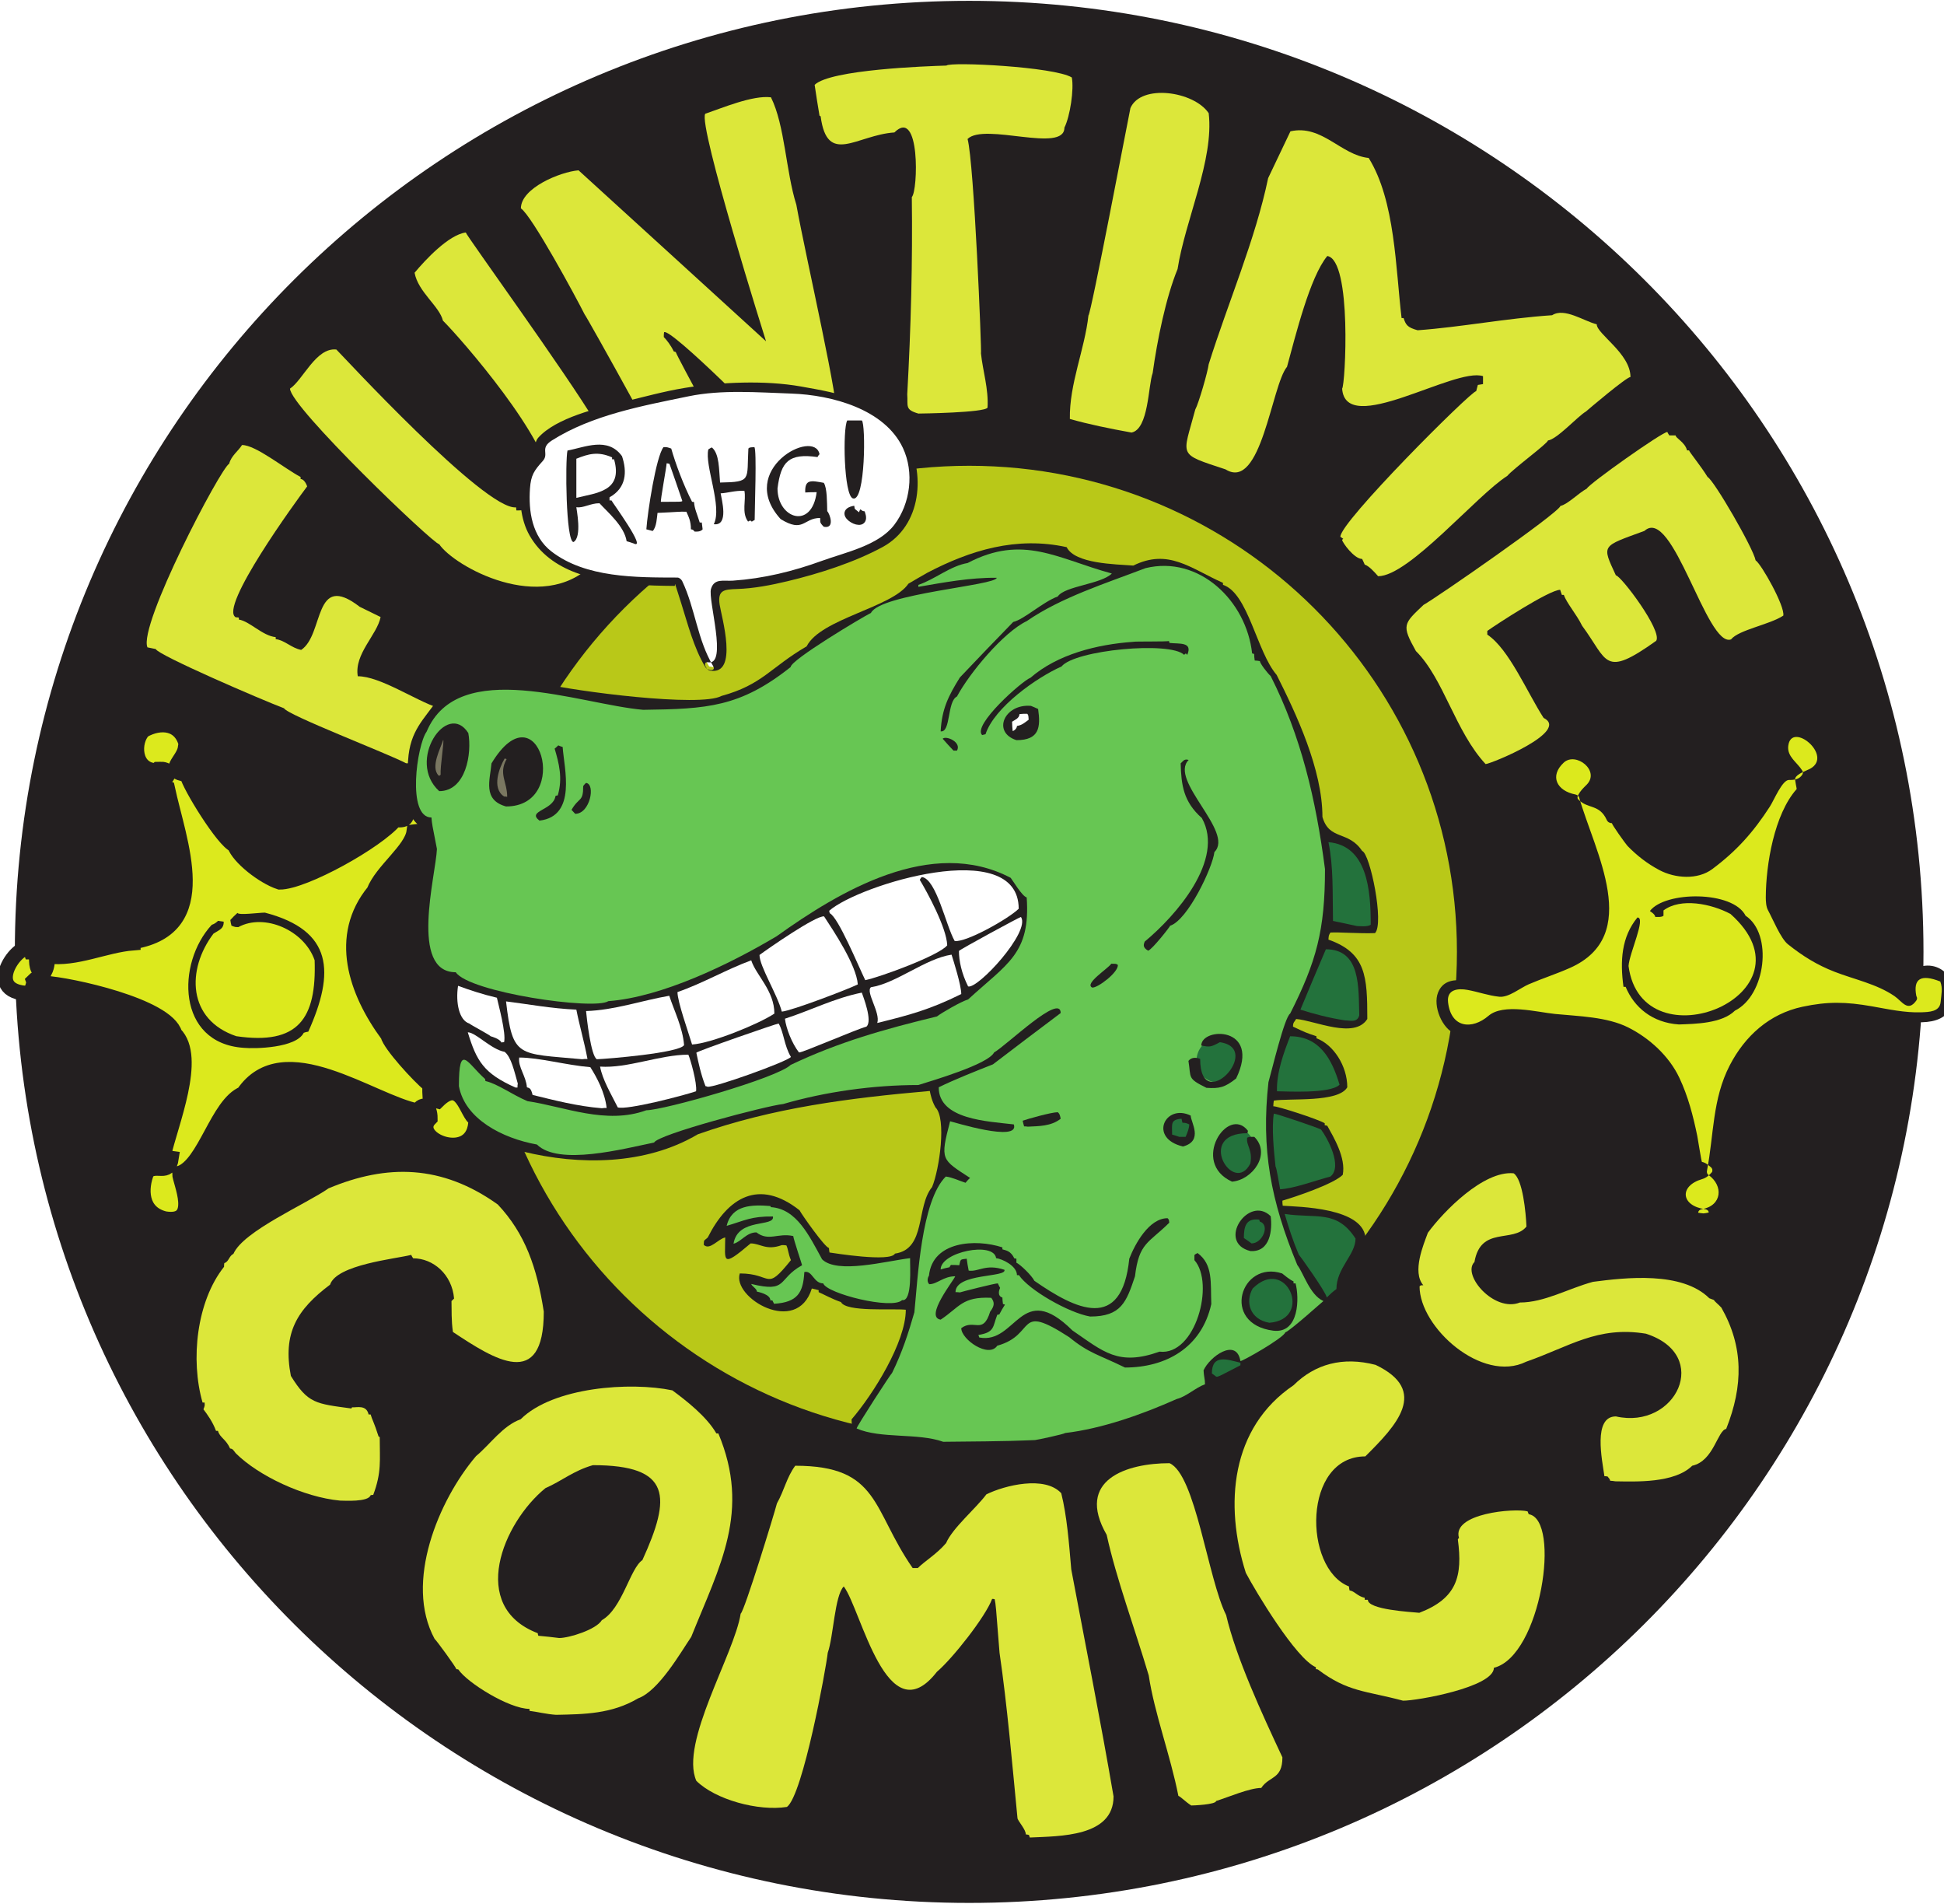 <?xml version="1.0" encoding="UTF-8" standalone="no"?>
<svg width="193px" height="189px" viewBox="0 0 193 189" version="1.1" xmlns="http://www.w3.org/2000/svg" xmlns:xlink="http://www.w3.org/1999/xlink" xmlns:sketch="http://www.bohemiancoding.com/sketch/ns">
    <style type="text/css" media="screen">
        <![CDATA[
        #Background-Circle {
            fill: #B9C818;
        }
        #Black-Circle-with-Hole {
            fill: #231F20;
        }
        #Funtime-Comics-Text #F{
            fill: #dce73a;
        }
        #Funtime-Comics-Text #U{
            fill: #dce73a;
        }
        #Funtime-Comics-Text #N{
            fill: #dce73a;
        }
        #Funtime-Comics-Text #T{
            fill: #dce73a;
        }
        #Funtime-Comics-Text #I1{
            fill: #dce73a;
        }
        #Funtime-Comics-Text #M1{
            fill: #dce73a;
        }
        #Funtime-Comics-Text #E{
            fill: #dce73a;
        }
        #Funtime-Comics-Text #C1{
            fill: #dce73a;
        }
        #Funtime-Comics-Text #O{
            fill: #dce73a;
        }
        #Funtime-Comics-Text #M2{
            fill: #dce73a;
        }
        #Funtime-Comics-Text #I2{
            fill: #dce73a;
        }
        #Funtime-Comics-Text #C2{
            fill: #dce73a;
        }
        #Funtime-Comics-Text #S{
            fill: #dce73a;
        }
        ]]>
    </style>
    <title>logo.svg</title>
    <description>Created with Sketch (http://www.bohemiancoding.com/sketch)</description>
    <defs></defs>
    <g id="Page-1" stroke="none" stroke-width="1" fill="none" fill-rule="evenodd" sketch:type="MSPage">
        <g id="Funtime-Comics-Logo" sketch:type="MSLayerGroup" transform="translate(98, 94.5) scale(1, -1) translate(-98, -94.5) translate(1, 0)">
            <g id="Background" transform="translate(0.661, 0)" sketch:type="MSShapeGroup">
                <path d="M156.641,94.52 C156.641,60.358 128.845,32.663 94.557,32.663 C60.269,32.663 32.473,60.358 32.473,94.52 C32.473,128.683 60.269,156.377 94.557,156.377 C128.845,156.377 156.641,128.683 156.641,94.52" id="Background-Circle"></path>
                <path d="M94.558,46.272 C67.812,46.272 46.132,67.873 46.132,94.519 C46.132,121.166 67.812,142.768 94.558,142.768 C121.302,142.768 142.983,121.166 142.983,94.519 C142.983,67.873 121.302,46.272 94.558,46.272 M94.557,188.917 C42.23,188.917 -0.188,146.654 -0.188,94.52 C-0.188,42.385 42.23,0.122 94.557,0.122 C146.884,0.122 189.302,42.385 189.302,94.52 C189.302,146.654 146.884,188.917 94.557,188.917" id="Black-Circle-with-Hole"></path>
            </g>
            <g id="Funtime-Comics-Text" transform="translate(-0.246, 6.8)" sketch:type="MSShapeGroup">
                <g id="Left-Star" transform="translate(-0.029, 61.197)">
                    <path d="M15.634,0.026 C13.166,0.631 13.2,3.077 13.871,4.695 C14.767,5.587 16.019,4.252 16.279,6.03 C16.053,6.062 15.861,6.284 15.507,6.316 C16.181,9.398 19.001,16.039 16.626,18.389 C15.861,21.187 6.152,23.282 3.717,23.406 C3.653,23.536 3.588,23.664 3.525,23.789 C2.815,23.885 2.917,23.949 2.594,23.632 C2.688,23.346 2.436,22.901 2.307,22.394 C-3.045,22.394 1.76,28.335 2.368,26.521 C2.496,26.521 2.624,26.489 2.755,26.459 C3.046,25.888 2.722,25.254 3.204,24.617 C3.363,24.617 3.525,24.617 3.717,24.585 C4.003,25.156 3.969,25.601 4.003,26.11 C6.822,25.727 9.679,27.19 12.495,27.413 C12.495,27.477 12.525,27.509 12.559,27.541 C20.572,28.906 17.048,37.389 15.891,42.791 C15.412,43.013 15.604,43.616 15.604,43.711 C15.891,43.901 15.959,44.06 15.989,44.409 C15.477,44.727 15.314,44.633 14.93,44.633 C14.896,44.601 14.866,44.569 14.836,44.506 C12.495,44.506 12.431,47.429 13.52,48.508 C15.186,49.46 17.338,49.335 17.817,46.89 C17.752,46.89 17.719,46.856 17.689,46.826 C17.523,45.457 15.507,44.443 17.847,44.124 C18.073,43.013 21.499,37.485 22.558,37.133 C22.973,35.897 25.411,33.987 27.044,33.45 C29.445,33.45 36.723,37.485 38.513,39.644 C41.114,39.358 38.038,41.677 39.832,43.266 C42.843,44.852 43.74,43.755 45.055,40.768 C45.055,38.797 40.918,38.5 40.375,38.435 C40.119,36.625 37.171,34.561 36.399,32.528 C32.749,28.078 34.575,22.616 37.782,18.263 C38.005,17.31 40.824,14.228 41.943,13.306 C41.943,12.861 41.943,12.384 41.976,11.909 C42.203,11.846 42.455,11.782 42.716,11.718 C45.184,14.166 45.568,10.383 46.523,9.906 C46.523,5.268 39.863,7.907 41.976,10.002 C41.976,11.177 41.332,11.654 40.73,10.732 C36.176,11.62 27.398,18.359 23.424,12.448 C20.862,11.431 19.611,5.364 17.108,4.538 C17.108,3.744 19.196,-0.547 15.634,0.026" id="path106" fill="#DCE91D"></path>
                    <path d="M15.634,0.026 C13.166,0.631 13.2,3.077 13.871,4.695 C14.767,5.587 16.019,4.252 16.279,6.03 C16.053,6.062 15.861,6.284 15.507,6.316 C16.181,9.398 19.001,16.039 16.626,18.389 C15.861,21.187 6.152,23.282 3.717,23.406 C3.653,23.536 3.588,23.664 3.525,23.789 C2.815,23.885 2.917,23.949 2.594,23.632 C2.688,23.346 2.436,22.901 2.307,22.394 C-3.045,22.394 1.76,28.335 2.368,26.521 C2.496,26.521 2.624,26.489 2.755,26.459 C3.046,25.888 2.722,25.254 3.204,24.617 C3.363,24.617 3.525,24.617 3.717,24.585 C4.003,25.156 3.969,25.601 4.003,26.11 C6.822,25.727 9.679,27.19 12.495,27.413 C12.495,27.477 12.525,27.509 12.559,27.541 C20.572,28.906 17.048,37.389 15.891,42.791 C15.412,43.013 15.604,43.616 15.604,43.711 C15.891,43.901 15.959,44.06 15.989,44.409 C15.477,44.727 15.314,44.633 14.93,44.633 C14.896,44.601 14.866,44.569 14.836,44.506 C12.495,44.506 12.431,47.429 13.52,48.508 C15.186,49.46 17.338,49.335 17.817,46.89 C17.752,46.89 17.719,46.856 17.689,46.826 C17.523,45.457 15.507,44.443 17.847,44.124 C18.073,43.013 21.499,37.485 22.558,37.133 C22.973,35.897 25.411,33.987 27.044,33.45 C29.445,33.45 36.723,37.485 38.513,39.644 C41.114,39.358 38.038,41.677 39.832,43.266 C42.843,44.852 43.74,43.755 45.055,40.768 C45.055,38.797 40.918,38.5 40.375,38.435 C40.119,36.625 37.171,34.561 36.399,32.528 C32.749,28.078 34.575,22.616 37.782,18.263 C38.005,17.31 40.824,14.228 41.943,13.306 C41.943,12.861 41.943,12.384 41.976,11.909 C42.203,11.846 42.455,11.782 42.716,11.718 C45.184,14.166 45.568,10.383 46.523,9.906 C46.523,5.268 39.863,7.907 41.976,10.002 C41.976,11.177 41.332,11.654 40.73,10.732 C36.176,11.62 27.398,18.359 23.424,12.448 C20.862,11.431 19.611,5.364 17.108,4.538 C17.108,3.744 19.196,-0.547 15.634,0.026 L15.634,0.026 Z" id="path110" stroke="#231F20" stroke-width="1.491"></path>
                    <path d="M23.447,17 C16.807,17.452 16.78,25.411 20.297,29.208 C20.55,29.293 20.72,29.407 20.918,29.602 C21.094,29.572 21.291,29.547 21.488,29.517 C21.488,28.816 21.094,28.731 20.47,28.335 C17.767,24.766 17.885,19.786 22.736,18.153 C28.893,17.253 30.708,19.897 30.511,25.692 C29.486,28.673 25.516,30.39 22.94,28.982 C22.623,28.982 22.623,28.982 22.255,29.123 C22.196,29.321 22.169,29.517 22.142,29.687 C22.369,29.94 22.596,30.164 22.85,30.39 C22.963,30.137 25.005,30.418 25.573,30.418 C32.353,28.648 32.523,24.482 29.884,18.604 C29.717,18.578 29.573,18.548 29.43,18.491 C28.665,16.972 24.578,16.889 23.447,17" id="path114" fill="#231F20"></path>
                </g>
                <g id="Right-Star" transform="translate(141.77, 61.191)">
                    <path d="M26.595,0.57 C23.18,0.846 23.521,3.776 26.317,4.392 C26.817,4.67 26.817,4.67 26.942,4.854 C26.441,5.346 26.346,5.224 26.039,5.317 C24.917,10.525 24.423,15.638 19.543,18.133 C18.765,19.673 7.989,20.291 6.121,20.291 C4.348,18.75 2.543,17.27 0.894,20.322 C-0.378,25.466 4.656,22.356 6.614,22.511 C11.838,25.683 18.451,24.728 16.404,33.693 C15.443,36.438 14.419,39.24 13.731,41.737 C8.545,42.443 13.235,49.162 15.939,44.479 C16.063,42.659 15.069,42.998 14.631,41.889 C14.908,41.306 16.871,41.705 17.522,39.731 L17.741,39.731 C19.27,36.681 24.109,32.431 27.622,35.45 C30.481,37.022 32.783,41.365 34.524,44.045 C34.71,44.045 36.512,43.862 35.733,44.632 C33.839,45.28 34.49,46.635 34.614,47.958 C35.981,48.144 37.319,49.47 38.686,47.188 C39.461,44.601 37.473,44.571 36.231,43.646 C36.231,43.246 36.076,43.368 36.512,42.69 C34.863,41.057 32.754,33.232 33.467,30.89 C33.902,29.933 34.987,28.702 35.36,27.593 C35.485,27.564 35.609,27.501 35.733,27.44 C38.098,24.45 45.368,24.049 46.702,21.617 L47.047,21.617 C47.108,21.741 47.17,21.831 47.262,21.922 C46.206,22.971 48.41,26.238 50.497,24.049 C50.65,23.618 51.243,22.356 50.684,21.553 C50.684,18.042 39.769,22.139 38.621,20.998 C31.04,20.291 28.744,14.897 27.808,8.059 C27.53,7.873 27.717,5.563 27.469,4.7 C27.936,4.237 28.584,4.33 29.117,3.252 C29.117,1.649 28.123,0.724 26.595,0.57" id="path118" fill="#DCE91D"></path>
                    <path d="M26.739,0.987 C24.345,1.335 24.164,3.298 26.461,3.975 C26.863,4.093 27.148,4.337 27.411,4.636 C27.553,4.798 27.475,5.038 27.326,5.16 C27.035,5.398 26.817,5.606 26.443,5.682 C26.398,5.691 26.027,8.03 25.983,8.248 C25.573,10.244 25.071,12.196 24.196,14.044 C23.184,16.183 21.231,17.969 19.127,19.026 C17.007,20.091 14.181,20.136 11.865,20.366 C10.079,20.544 6.731,21.449 5.253,20.181 C3.622,18.782 1.527,18.96 1.239,21.529 C1.095,22.812 2.214,22.925 3.165,22.755 C4.232,22.562 5.245,22.185 6.329,22.076 C7.264,21.982 8.411,22.953 9.251,23.313 C10.601,23.894 12.003,24.34 13.346,24.938 C20.58,28.158 15.784,36.486 14.254,41.852 C14.209,42.011 14.03,42.124 13.875,42.154 C12.045,42.507 11.284,43.973 12.722,45.313 C13.914,46.424 16.391,44.502 14.986,43.107 C14.649,42.772 14.398,42.539 14.162,42.107 C14.09,41.975 14.043,41.8 14.162,41.671 C15.083,40.678 16.26,41.241 16.998,39.616 C17.093,39.409 17.294,39.299 17.522,39.299 C17.392,39.299 18.895,37.207 19.053,37.046 C20.003,36.073 21.02,35.282 22.223,34.645 C23.765,33.828 26.002,33.652 27.469,34.745 C29.879,36.54 31.555,38.417 33.196,40.962 C33.596,41.583 34.422,43.611 35.093,43.594 C35.612,43.58 36.104,43.657 36.395,44.102 C36.491,44.248 36.487,44.393 36.395,44.539 C35.886,45.357 34.887,45.9 35.013,46.971 C35.309,49.493 39.55,45.992 37.182,44.704 C36.82,44.507 35.862,44.208 35.707,43.762 C35.647,43.587 35.877,42.721 35.844,42.684 C33.617,40.176 32.795,35.183 32.784,31.95 C32.783,31.566 32.808,31.023 32.998,30.672 C33.474,29.797 34.271,27.849 34.977,27.287 C36.442,26.119 37.85,25.237 39.618,24.551 C41.592,23.786 43.793,23.347 45.562,22.137 C46.325,21.614 46.884,20.504 47.731,21.704 C47.829,21.843 47.821,22.001 47.731,22.14 C47.391,23.872 48.183,24.353 50.106,23.586 C50.372,22.885 50.212,22.336 50.141,21.553 C50.053,20.573 48.982,20.559 48.217,20.531 C46.585,20.472 44.918,20.844 43.319,21.125 C40.749,21.576 38.939,21.618 36.421,21.081 C33.139,20.38 30.718,18.182 29.211,15.277 C27.47,11.924 27.635,8.37 26.945,4.815 C26.914,4.654 26.94,4.496 27.085,4.394 C28.603,3.315 28.444,1.35 26.451,0.987 C25.752,0.859 26.118,0.039 26.739,0.153 C28.044,0.391 29.462,1.11 29.6,2.607 C29.662,3.28 29.714,3.679 29.083,4.173 C28.166,4.893 28.099,4.909 28.154,6.093 C28.352,10.358 29.425,15.351 32.755,18.314 C35.806,21.029 39.817,20.855 43.503,20.208 C45.309,19.891 49.284,18.76 50.776,20.428 C52.507,22.364 50.968,25.592 48.352,25.12 C47.205,24.914 46.544,23.626 46.448,22.596 C46.38,21.872 47.188,21.898 46.72,22.403 C46.266,22.895 45.621,23.21 45.032,23.505 C43.14,24.453 41.012,24.928 39.059,25.743 C36.88,26.653 35.907,27.983 34.682,29.853 C33.317,31.939 34.001,34.373 34.551,36.646 C35.018,38.579 35.629,40.951 36.981,42.472 C37.096,42.602 37.057,42.776 36.981,42.909 C36.556,43.64 38.687,44.374 38.983,44.872 C39.479,45.708 39.412,46.371 39.21,47.303 C38.695,49.667 35.882,48.679 34.47,48.375 C34.249,48.328 34.1,48.18 34.072,47.959 C33.972,47.204 33.616,46.121 34.046,45.402 C34.426,44.766 35.5,44.431 34.524,44.477 C34.36,44.485 34.146,44.406 34.055,44.263 C32.164,41.305 30.436,37.725 27.348,35.823 C23.626,33.532 20.003,36.656 18.21,39.95 C18.128,40.1 17.898,40.164 17.741,40.164 C18.09,40.164 16.933,41.352 16.818,41.412 C16.175,41.751 14.911,41.76 15.752,42.496 C16.798,43.408 16.674,44.774 15.669,45.671 C13.778,47.357 10.863,46.218 10.861,43.589 C10.86,42.37 12.043,41.751 13.031,41.427 C13.82,41.168 14.464,37.629 14.723,36.876 C15.335,35.096 16.001,33.43 16.208,31.542 C16.818,25.952 11.128,25.299 7.275,23.404 C5.628,22.594 4.28,23.647 2.543,23.72 C1.495,23.763 0.66,23.513 0.246,22.493 C-0.294,21.163 0.646,18.86 2,18.372 C2.669,18.131 3.138,18.086 3.845,18.23 C4.591,18.383 5.782,19.861 6.315,19.857 C10.087,19.823 14.082,19.53 17.734,18.574 C23.511,17.063 24.489,10.072 25.516,5.202 C25.55,5.042 25.75,4.929 25.895,4.9 C25.602,4.959 24.378,3.925 24.169,3.719 C23.781,3.339 23.656,2.869 23.584,2.354 C23.378,0.869 25.417,0.303 26.451,0.153 C27.071,0.063 27.443,0.884 26.739,0.987" id="path122" fill="#231F20"></path>
                    <path d="M24.158,19.324 C21.514,19.499 19.718,21.017 18.867,23.058 L18.656,23.058 C18.303,25.624 18.452,28.018 20.041,29.942 C20.922,29.942 19.248,26.442 19.157,25.129 C20.483,15.094 38.218,22.327 29.279,30.293 C27.369,31.312 24.334,31.926 22.628,30.641 L22.628,30.118 C22.452,29.942 21.896,30.001 21.805,30.001 C21.805,30.263 21.306,30.554 21.276,30.583 C22.777,32.566 29.515,32.626 30.778,30.118 C33.512,28.307 32.781,22.212 29.719,20.695 C28.425,19.412 25.778,19.383 24.158,19.324" id="path126" fill="#231F20"></path>
                </g>
                <path d="M159.614,35.169 C159.444,35.196 159.277,35.226 159.104,35.226 C159.074,35.421 158.961,35.476 158.85,35.646 C158.737,35.676 158.62,35.676 158.533,35.676 C158.306,37.28 157.372,41.611 159.671,41.611 C165.628,40.259 169.231,47.713 162.651,49.822 C157.826,50.61 155.049,48.529 150.765,47.04 C146.397,44.872 140.18,50.441 140.18,54.52 C140.294,54.631 140.294,54.631 140.551,54.631 C139.413,55.952 140.578,58.682 141.005,59.838 C142.566,61.972 146.537,66.025 149.517,65.742 C150.424,65.154 150.735,61.834 150.792,60.456 C149.457,58.795 146.25,60.539 145.63,56.938 C144.348,55.675 147.585,51.903 150.141,52.917 C152.577,52.917 154.903,54.292 157.398,54.97 C160.636,55.391 166.221,56.039 168.948,53.338 C169.088,53.283 169.231,53.225 169.401,53.168 C169.485,53.002 169.801,52.775 170.142,52.41 C172.351,48.529 172.324,44.647 170.622,40.372 C169.742,40.203 169.401,37.194 167.249,36.715 C165.484,34.97 161.656,35.141 159.614,35.169" id="S"></path>
                <path d="M138.536,13.396 C134.849,14.381 133.057,14.242 130.084,16.493 C129.997,16.52 129.943,16.52 129.886,16.52 L129.886,16.717 C127.898,17.56 123.897,24.256 122.932,26.083 C120.777,32.862 121.428,40.485 127.668,44.704 C129.799,46.812 132.553,47.573 135.813,46.727 C141.178,44.169 137.858,40.681 134.791,37.642 C128.579,37.642 128.609,26.535 133.17,24.734 C133.17,24.62 133.203,24.48 133.23,24.339 C133.714,24.282 134.028,23.749 134.735,23.608 L134.735,23.411 L135.045,23.411 C135.045,22.426 139.303,22.203 140.154,22.118 C143.898,23.553 144.465,25.745 143.981,29.401 C144.011,29.457 144.038,29.516 144.095,29.543 C143.357,31.989 149.601,32.526 150.905,32.187 C150.935,32.104 150.965,32.017 151.019,31.904 C154.248,31.371 152.24,17.816 147.559,16.659 C147.559,14.721 139.817,13.37 138.536,13.396" id="C2"></path>
                <path d="M117.514,2.992 C116.976,3.329 116.435,3.891 116.235,3.946 C115.444,7.97 113.853,12.161 113.292,15.901 C111.898,20.599 110.082,25.465 109.118,29.853 C105.968,35.337 111.13,36.968 115.358,36.968 C117.941,35.842 119.165,25.494 120.977,21.892 C121.968,17.645 124.548,12.076 126.563,7.772 C126.563,5.551 125.261,5.944 124.464,4.734 C123.303,4.734 121.171,3.808 119.983,3.439 C119.956,3.077 117.687,2.992 117.514,2.992" id="I2"></path>
                <path d="M101.487,-0.187 C101.456,-0.104 101.43,-0.019 101.4,0.068 C101.286,0.096 101.176,0.121 101.089,0.121 C101.089,0.599 100.382,1.36 100.265,1.699 C99.725,7.238 99.248,12.893 98.48,18.152 C98.11,22.905 98.11,22.905 97.996,23.468 C97.916,23.496 97.829,23.496 97.743,23.496 C97.089,21.724 93.799,17.561 92.267,16.267 C87.302,9.882 84.749,22.454 83.014,24.735 C82.11,23.834 81.996,19.756 81.425,18.152 C81.258,16.602 78.96,4.031 77.375,2.85 C74.509,2.4 70.254,3.582 68.379,5.438 C66.707,9.207 72.156,18.01 72.78,22.033 C73.147,22.26 76.094,31.879 76.38,32.975 C77.118,34.297 77.345,35.561 78.196,36.715 C86.594,36.715 85.8,32.383 89.854,26.561 L90.368,26.561 C91.073,27.265 92.237,27.938 93.171,29.036 C93.829,30.556 96.128,32.469 97.176,33.876 C98.991,34.773 102.988,35.759 104.607,33.987 C105.174,31.707 105.374,29.065 105.601,26.422 C106.989,19.051 108.494,11.513 109.799,3.891 C109.799,-0.132 104.466,-0.045 101.487,-0.187" id="M1"></path>
                <path d="M54.451,11.992 C53.547,12.048 52.522,12.301 51.814,12.385 L51.814,12.581 C49.796,12.581 45.601,15.198 44.75,16.493 C44.667,16.52 44.607,16.52 44.55,16.52 C44.55,16.689 42.508,19.474 42.394,19.528 C39.358,25.127 42.795,33.311 46.509,37.672 C47.927,38.852 49.145,40.681 50.934,41.328 C54.171,44.534 61.825,45.07 65.999,44.197 C67.331,43.211 69.403,41.61 70.367,39.921 L70.564,39.921 C73.801,32.187 70.704,26.787 67.871,19.728 C66.82,18.178 64.638,14.355 62.592,13.624 C59.983,12.076 57.26,12.048 54.451,11.992 M54.764,19.615 C55.756,19.615 58.448,20.458 58.995,21.385 C61.034,22.54 61.795,26.535 63.023,27.349 C65.886,33.623 65.939,36.772 58.108,36.772 C56.153,36.21 55.018,35.196 53.4,34.494 C49.179,31.063 45.714,22.735 52.635,20.092 C52.635,20.007 52.666,19.924 52.692,19.839 C53.376,19.784 54.057,19.699 54.764,19.615" id="O"></path>
                <path d="M33.005,33.254 C29.401,33.594 24.916,35.703 22.654,37.953 C22.31,38.402 22.34,38.374 22.083,38.431 C21.686,39.358 21.066,39.499 20.888,40.176 L20.692,40.176 C20.381,41.047 19.81,41.835 19.444,42.314 C19.584,42.676 19.584,42.676 19.557,42.987 L19.357,42.987 C18.136,47.237 18.763,53.03 21.49,56.462 C21.49,56.601 21.49,56.714 21.516,56.827 C21.973,56.967 21.973,57.53 22.424,57.753 C23.388,60.004 29.714,62.732 31.87,64.251 C37.656,66.671 43.105,66.615 48.664,62.647 C51.391,59.751 52.552,56.377 53.233,52.015 C53.233,44.084 48.294,47.292 44.213,49.992 C44.04,51.173 44.096,52.158 44.07,53.059 C44.153,53.143 44.243,53.225 44.326,53.31 C44.13,55.702 42.251,57.304 40.265,57.304 C40.182,57.416 40.126,57.53 40.069,57.643 C38.537,57.25 32.664,56.684 32.014,54.688 C28.72,52.214 27.302,49.879 28.123,45.632 C29.828,42.875 30.596,42.875 34.139,42.397 C34.139,42.454 34.169,42.483 34.2,42.512 C34.68,42.483 35.614,42.791 35.841,41.805 L36.041,41.805 C36.181,41.299 36.378,41.047 36.832,39.614 C36.866,39.614 36.885,39.584 36.945,39.556 C36.945,37.25 37.145,36.067 36.298,33.819 C36.211,33.819 36.121,33.819 36.041,33.789 C35.814,33.087 33.405,33.254 33.005,33.254" id="C1"></path>
                <path d="M146.737,106.359 C143.728,109.592 142.566,114.853 139.817,117.579 C138.366,120.169 138.592,120.279 140.578,122.164 C141.856,122.869 153.939,131.25 154.169,131.982 C154.903,132.151 155.984,133.277 156.778,133.697 C157.032,134.206 164.265,139.322 164.777,139.322 C164.833,139.209 164.89,139.098 164.973,138.985 L165.601,138.985 C165.601,138.706 166.535,138.312 166.735,137.496 L166.932,137.496 C166.988,137.298 168.126,135.919 168.777,134.852 C169.401,134.542 173.316,127.789 173.542,126.582 C174.109,126.216 176.469,122.026 176.292,121.095 C174.934,120.196 171.871,119.689 171.103,118.735 C168.69,117.862 165.317,132.066 162.508,129.506 C158.223,127.932 158.253,128.157 159.671,125.091 C160.152,125.091 164.323,119.576 163.672,118.595 C158.42,114.853 158.903,116.597 156.321,120.085 C155.757,121.238 154.763,122.363 154.506,123.15 L154.309,123.15 C154.249,123.319 154.196,123.487 154.139,123.657 C153.061,123.657 147.729,120.169 146.904,119.576 L146.904,119.212 C149.063,117.777 150.849,113.5 152.494,110.943 C155.16,109.62 147.355,106.415 146.737,106.359" id="E"></path>
                <path d="M136.066,125.007 C135.646,125.484 135.159,126.019 134.735,126.16 C134.649,126.356 134.565,126.554 134.478,126.721 C133.683,126.721 132.519,128.355 132.493,128.605 C132.519,128.662 132.552,128.692 132.606,128.718 C132.493,128.805 132.405,128.86 132.322,128.915 C132.182,130.292 145.343,143.43 145.8,143.372 C145.854,143.598 145.91,143.794 145.967,143.993 C146.14,144.022 146.307,144.048 146.481,144.075 L146.481,144.864 C143.644,145.792 132.833,138.762 132.493,143.628 C132.806,143.937 133.49,156.394 131.021,156.79 C129.289,154.709 127.871,148.886 127.02,145.792 C125.485,143.963 124.464,133.391 120.92,135.61 C116.072,137.213 116.666,136.821 117.91,141.545 C118.254,142.165 119.165,145.343 119.245,146.045 C121.17,152.177 123.87,158.394 125.148,164.523 C125.883,166.072 126.62,167.618 127.361,169.166 C130.484,169.867 132.376,166.802 135.128,166.521 C137.769,162.276 137.801,155.551 138.395,150.63 L138.593,150.63 C138.819,149.956 138.963,149.702 139.987,149.419 C144.295,149.73 148.749,150.603 153.341,150.912 C154.563,151.698 156.494,150.322 157.769,150.011 C157.769,149.053 161.119,147.113 161.119,144.78 C160.722,144.78 156.948,141.573 156.691,141.35 C155.87,140.87 153.828,138.591 152.921,138.478 C152.921,138.197 149.43,135.638 148.89,134.964 C145.854,133.05 139.133,125.007 136.066,125.007" id="M2"></path>
                <path d="M111.584,139.266 C109.402,139.66 107.329,140.082 105.461,140.616 C105.401,144.103 106.936,147.508 107.306,150.884 C107.56,151.052 111.13,169.786 111.474,171.473 C112.522,173.892 117.77,173.16 119.246,170.966 C119.786,166.326 116.919,160.39 116.155,155.495 C114.991,152.656 114.136,148.437 113.683,145.174 C113.232,143.937 113.292,139.605 111.584,139.266" id="I1"></path>
                <path d="M90.422,141.151 C89.06,141.545 89.4,141.882 89.317,143.063 C89.684,149.645 89.854,156.228 89.771,162.639 C90.395,163.259 90.618,171.612 88.042,169.054 C84.292,168.8 81.372,165.705 80.718,170.657 C80.665,170.683 80.635,170.713 80.608,170.713 C80.438,171.752 80.264,172.768 80.124,173.778 C81.66,175.298 91.276,175.635 93.204,175.692 C93.602,176.086 103.925,175.579 105.655,174.51 C105.885,173.358 105.488,170.657 104.92,169.531 C104.92,166.943 96.975,170.067 95.306,168.406 C95.954,166.042 96.719,147.168 96.638,147.113 C96.808,145.426 97.403,143.598 97.289,141.743 C97.035,141.237 90.649,141.151 90.422,141.151" id="T"></path>
                <path d="M66.746,133.392 C66.606,134.461 57.4,150.938 57.287,150.995 C56.439,152.682 52.041,160.813 50.96,161.516 C50.96,163.54 54.872,165.144 56.684,165.294 C58.964,163.227 75.298,148.323 75.298,148.323 C75.298,148.323 68.522,169.81 69.263,170.909 C70.931,171.473 73.971,172.768 75.786,172.542 C77.175,169.757 77.258,165.201 78.306,161.882 C79.277,156.509 82.792,141.363 82.242,140.815 C80.227,140.056 78.698,138.706 76.399,138.791 C75.949,139.577 65.799,149.702 65.175,149.223 C65.148,149.083 65.148,148.915 65.148,148.744 C65.429,148.464 65.829,147.956 66.143,147.312 C66.196,147.312 66.257,147.283 66.336,147.255 C66.48,146.75 72.364,136.091 72.25,135.838 C70.095,134.573 68.788,133.588 66.746,133.392" id="N"></path>
                <path d="M58.392,140.251 C55.521,145.064 45.488,158.899 45.488,159.124 C43.786,158.899 41.46,156.394 40.406,155.129 C40.753,153.216 42.875,151.81 43.219,150.376 C44.977,148.631 53.88,138.453 53.88,134.148 C53.88,132.291 52.247,131.514 50.576,131.535 C50.556,131.536 50.532,131.538 50.511,131.54 C50.501,131.64 50.488,131.741 50.48,131.842 C47.413,131.503 33.035,147.142 32.638,147.508 C30.622,147.734 29.317,144.47 28.039,143.628 C28.039,141.826 42.285,128.183 42.851,128.183 C44.296,126.019 52.988,121.117 58.068,126.178 C63.148,131.24 61.263,135.438 58.392,140.251" id="U"></path>
                <path d="M39.555,106.444 C37.826,107.371 27.783,111.224 27.442,111.899 C25.204,112.744 14.903,117.187 14.709,117.777 C14.422,117.834 14.141,117.89 13.884,117.945 C12.95,120.113 21.149,135.748 22,136.172 C22.196,136.96 22.911,137.439 23.274,138.029 C24.636,138.029 27.415,135.748 29.091,134.853 L29.091,134.653 C29.317,134.653 29.571,134.4 29.741,133.923 C28.637,132.46 20.919,121.857 22.654,120.927 C22.737,120.927 22.851,120.927 22.96,120.9 L22.96,120.703 C24.042,120.535 25.287,119.097 26.618,118.959 L26.618,118.761 C27.529,118.652 28.15,117.89 29.147,117.692 C31.446,119.212 30.335,125.541 34.96,121.97 C35.641,121.631 36.325,121.295 37.032,120.956 C36.688,119.184 34.396,117.299 34.766,115.077 C37.002,115.077 40.439,112.687 42.851,111.899 C42.851,111.479 42.365,111.224 42.141,111.194 C42.141,110.354 39.985,108.101 39.812,106.415 C39.729,106.444 39.642,106.444 39.555,106.444" id="F"></path>
            </g>
            <g id="Rahg" transform="translate(39.658, 45.78)" sketch:type="MSShapeGroup">
                <g id="g140" transform="translate(11.428, 77.068)" fill="#FFFFFF">
                    <path d="M18.321,4.57966998e-16 C17.307,1.52 15.348,8.353 15.261,8.41 C11.007,8.41 3.288,8.634 1.133,12.74 C-0.312,14.176 -0.282,19.181 0.993,20.45 C2.044,20.786 1.28,21.8 1.73,22.389 C5.614,24.948 10.099,26.073 14.811,26.776 C15.885,27.847 24.992,27.565 26.923,27.48 C32.823,26.467 38.636,25.342 38.636,17.861 C38.212,15.104 37.474,13.332 34.611,11.897 C29.586,10.042 25.505,8.157 19.973,8.072 C16.96,8.69 21.415,0.857 18.661,-0.056 C18.548,-0.028 18.435,4.57966998e-16 18.321,4.57966998e-16" id="path142"></path>
                </g>
                <g id="g144" transform="translate(10.824, 76.63)" fill="#231F20">
                    <path d="M19.312,0.493 C17.753,3.082 17.531,6.219 16.251,8.903 C16.173,9.069 15.968,9.263 15.77,9.263 C11.674,9.272 6.651,9.228 3.264,11.854 C1.34,13.346 0.971,15.854 1.135,18.115 C1.231,19.431 1.544,19.882 2.403,20.832 C3.069,21.57 2.07,22.089 3.319,22.878 C7.332,25.413 12.328,26.312 16.873,27.253 C20.158,27.934 23.774,27.64 27.106,27.524 C31.085,27.385 36.35,25.987 38.159,22.127 C39.294,19.706 38.907,16.617 37.312,14.508 C35.742,12.434 32.444,11.769 30.124,10.925 C27.248,9.877 24.341,9.169 21.285,8.956 C20.356,8.891 19.437,9.217 19.108,8.145 C18.777,7.067 20.794,0.527 18.829,0.853 C18.231,0.953 18.589,0.095 19.022,0.024 C21.883,-0.451 20.136,5.407 19.962,6.588 C19.751,8.027 20.405,8.084 21.687,8.127 C23.386,8.183 25.066,8.51 26.715,8.904 C29.836,9.65 33.318,10.764 36.133,12.287 C40.057,14.409 40.445,19.664 38.419,23.226 C36.402,26.772 31.696,27.58 28.041,28.228 C24.459,28.863 20.043,28.67 16.472,28.082 C14.441,27.748 12.348,27.166 10.326,26.683 C7.828,26.085 3.739,25.119 1.967,23.158 C1.495,22.636 1.728,21.841 1.229,21.218 C0.718,20.581 0.516,19.872 0.358,19.078 C-0.005,17.26 0.163,15.062 1.098,13.433 C3.204,9.764 7.608,8.942 11.502,8.587 C12.822,8.467 14.151,8.445 15.476,8.434 C15.597,8.433 15.438,8.953 15.657,8.27 C15.822,7.758 15.981,7.244 16.144,6.731 C16.808,4.631 17.394,2.287 18.54,0.383 C18.782,-0.018 19.645,-0.06 19.312,0.493" id="path146"></path>
                </g>
                <g id="g148" transform="translate(15.329, 89.275)" fill="#231F20">
                    <path d="M6.932,-2.49800181e-16 C6.675,0.086 6.452,0.17 6.225,0.226 C5.997,1.715 4.353,3.095 3.529,3.995 C2.594,3.995 1.941,3.491 1.232,3.601 C1.232,3.461 1.827,0.62 0.946,0.143 C0.185,0.198 0.125,8.243 0.352,9.226 C2.053,9.537 4.353,10.634 5.767,8.664 C6.282,7.116 6.198,5.514 4.527,4.586 L4.527,4.275 L4.72,4.275 C4.72,4.193 8.297,-0.673 6.932,-2.49800181e-16" id="path150"></path>
                </g>
                <g id="g152" transform="translate(23.353, 90.457)" fill="#231F20">
                    <path d="M4.952,1.73472348e-18 C4.781,0.196 4.781,0.196 4.584,0.224 C4.584,1.042 4.357,1.463 4.131,1.97 C3.393,1.995 3.307,1.942 1.268,1.855 C1.211,1.463 1.181,0.449 0.787,0.057 C0.56,0.114 0.357,0.168 0.159,0.224 C0.273,1.913 1.124,7.454 1.862,8.383 C2.259,8.383 2.202,8.383 2.629,8.242 C3.053,6.753 3.844,4.613 4.698,2.956 C4.752,2.956 4.812,2.956 4.895,2.926 C4.921,2.309 5.209,1.715 5.458,0.901 L5.662,0.901 C5.686,0.675 5.719,0.449 5.746,0.224 C5.522,-0.056 5.065,1.73472348e-18 4.952,1.73472348e-18" id="path154"></path>
                </g>
                <g id="g156" transform="translate(35.681, 90.934)" fill="#231F20">
                    <path d="M5.447,1.00613962e-16 C4.966,0.481 5.133,0.481 5.08,0.873 C3.401,0.873 3.461,-0.647 1.166,0.76 C-3.289,5.655 4.512,9.817 5.023,7.203 C4.936,7.118 4.879,7.033 4.823,6.92 C1.987,7.313 1.192,6.498 0.852,3.8 C0.852,0.816 4.259,-0.337 4.739,3.433 C4.339,3.433 3.972,3.433 3.605,3.403 C3.545,4.756 4.199,4.586 5.447,4.362 C5.788,3.828 5.761,2.422 5.788,1.548 C6.044,1.295 6.585,-0.223 5.447,1.00613962e-16" id="path158"></path>
                </g>
                <g id="g160" transform="translate(29.712, 91.188)" fill="#231F20">
                    <path d="M0.495,2.02962647e-16 C1.376,1.744 -0.443,5.85 -0.046,7.427 C0.071,7.51 0.185,7.567 0.299,7.623 C1.063,7.003 1.005,5.401 1.119,4.136 C4.296,4.193 3.755,4.389 3.929,7.51 C4.042,7.623 4.042,7.623 4.523,7.651 C4.776,7.397 4.553,1.548 4.553,0.422 C4.439,0.366 4.356,0.311 4.269,0.255 C4.212,0.311 4.152,0.337 4.129,0.366 C4.042,0.337 3.959,0.311 3.902,0.255 C3.221,1.153 3.728,2.419 3.532,3.318 C2.541,3.346 1.86,3.095 1.176,3.065 C1.259,2.504 2.027,-0.198 0.495,2.02962647e-16" id="path162"></path>
                </g>
                <g id="g164" transform="translate(24.961, 93.412)" fill="#FFFFFF">
                    <path d="M7.97972799e-17,0 C-0.087,0.027 0.564,3.514 0.564,3.823 C0.651,3.823 0.734,3.797 0.848,3.767 C1.278,2.557 1.699,1.322 2.122,0.083 C2.042,0 2.042,0 7.97972799e-17,0" id="path166"></path>
                </g>
                <g id="g168" transform="translate(43.031, 93.748)" fill="#231F20">
                    <path d="M0.99,-1.49186219e-16 C0.079,0.281 -0.031,6.947 0.423,7.736 L1.871,7.736 C2.268,7.48 2.241,-0.392 0.99,-1.49186219e-16" id="path170"></path>
                </g>
                <g id="g172" transform="translate(16.562, 93.805)" fill="#FFFFFF">
                    <path d="M0,0 L0,3.883 C1.191,4.358 2.129,4.641 3.547,4.019 L3.547,3.825 L3.744,3.825 C4.649,0.645 2.039,0.505 0,0" id="path174"></path>
                </g>
                <g id="g176" transform="translate(-0.181, -0.206)" fill="#231F20">
                    <path d="M2.971,74.003 C1.656,72.045 0.222,70.954 0.038,67.951 C-0.146,64.948 -0.95,62.792 1.794,60.962 C2.305,57.698 -0.081,49.429 2.305,47.403 C2.388,47.209 2.872,46.841 2.985,46.449 C3.976,46.138 4.46,45.632 4.46,45.632 C4.52,44.478 4.543,41.719 5.224,41.719 C5.695,40.543 5.425,39.893 5.425,39.191 C2.695,37.268 4.915,33.982 5.993,32.276 C7.071,30.57 11.535,28.631 11.464,29.121 C16.97,27.771 23.58,27.743 28.799,30.838 C36.29,33.483 43.838,34.437 51.833,35.14 C51.921,34.72 52.033,34.158 52.397,33.51 C53.509,32.412 52.797,27.379 52.061,25.604 C50.445,23.637 51.493,19.447 48.373,18.996 C47.949,18.123 42.273,19.052 41.876,19.107 C41.85,19.277 41.823,19.42 41.823,19.56 C41.449,19.56 39.097,22.904 38.9,23.298 C34.869,26.476 31.779,24.565 29.79,20.6 C29.45,20.261 29.393,20.431 29.393,19.868 C29.987,19.277 30.814,20.457 31.522,20.6 C31.522,18.264 31.095,17.505 34.045,20.008 C35.012,20.008 35.58,19.277 37.142,19.84 C37.281,19.84 37.421,19.84 37.595,19.812 C37.792,19.39 37.766,19.024 38.046,18.347 C35.469,15.143 36.261,17.028 32.97,17.028 C32.176,14.636 38.643,10.754 40.121,15.535 L40.798,15.369 L40.798,15.171 C41.366,14.919 42.19,14.466 43.014,14.187 C43.521,13.173 48.116,13.567 49.451,13.426 C49.451,10.219 46.221,5.044 44.065,2.541 C44.065,2.316 44.088,2.092 44.122,1.839 C44.035,1.839 43.73,1.728 43.613,0.965 C55.169,-1.298 65.763,-0.193 74.29,3.001 C81.946,5.87 93.07,14.39 93.23,14.533 C92.735,16.63 95.012,20.065 95.099,20.372 C95.099,23.609 88.318,23.637 86.871,23.749 C86.84,23.918 86.84,24.084 86.84,24.254 C88.091,24.619 91.892,25.886 92.83,26.814 C93.167,28.503 91.919,30.557 91.298,31.681 C91.211,31.708 91.125,31.736 91.041,31.736 L91.041,31.934 C90.417,32.328 86.33,33.649 85.936,33.621 C85.936,33.818 85.963,34.016 85.989,34.183 C87.524,34.437 92.4,33.96 93.281,35.506 C93.281,37.643 91.892,39.752 90.22,40.37 L90.22,40.569 C89.142,40.935 89.142,40.935 87.891,41.527 C87.891,41.976 88.035,41.976 88.205,42.285 C90.104,42.117 93.991,40.26 95.269,42.285 C95.269,46.504 95.152,48.839 91.411,50.162 C91.438,50.583 91.438,50.583 91.605,50.864 C92.429,50.919 94.445,50.751 96.033,50.808 C96.971,51.735 95.549,58.71 94.755,58.964 C93.393,61.017 91.492,59.979 90.814,62.339 C90.814,67.065 88.205,72.579 86.273,76.43 C84.288,78.737 83.44,84.559 80.941,85.375 L80.941,85.571 C77.677,87.034 75.525,89.004 72.035,87.288 C70.246,87.428 66.245,87.458 65.421,89.117 C60.432,90.214 55.864,88.808 51.607,86.587 C50.952,86.218 50.332,85.854 49.708,85.487 C48.116,83.126 40.996,82.027 39.607,79.273 C35.95,77.135 35.239,75.474 31.152,74.349 C29.057,73.196 16.573,74.816 13.435,75.59 C10.297,76.364 4.286,75.962 2.971,74.003" id="path178"></path>
                </g>
                <g id="g180" transform="translate(87.096, 14.454)" fill="#23723C">
                    <path d="M3.961,7.97972799e-17 C3.875,0.534 1.239,4.222 1.182,4.249 C0.588,5.657 0.157,7.007 -0.209,8.274 C2.914,7.795 4.956,8.722 6.824,5.827 C6.824,4.222 4.926,2.9 4.926,0.819 C4.532,0.524 4.385,0.394 3.975,-0.013 C3.961,-0.022 3.961,-0.027 3.961,7.97972799e-17" id="path182"></path>
                </g>
                <g id="g184" transform="translate(0.783, 0.116)" fill="#67C653">
                    <path d="M86.159,10.854 C85.989,10.29 81.818,7.927 81.708,8.013 C81.308,10.375 78.641,8.435 78.048,7.086 C78.078,6.409 78.191,6.27 78.191,5.706 C77.254,5.368 76.316,4.467 75.385,4.243 C71.921,2.697 67.92,1.291 64.317,0.868 C64.203,0.755 61.451,0.167 61.31,0.167 C59.521,0.111 59.468,0.054 52.204,-0.004 C49.681,0.896 45.994,0.277 43.605,1.317 C43.605,1.517 47.011,6.775 47.125,6.831 C48.12,8.858 48.743,10.769 49.338,12.85 C49.681,16.225 50.019,23.903 52.457,26.323 C53.112,26.241 53.649,25.957 54.417,25.705 C54.557,25.873 54.696,26.042 54.87,26.184 C52.033,28.039 51.867,27.927 52.885,31.809 C52.998,31.809 59.835,29.643 59.211,31.498 C56.602,31.809 51.754,31.977 51.754,35.183 C53.365,35.97 55.354,36.757 57.142,37.461 C59.378,39.178 61.624,40.864 63.863,42.552 C63.863,44.579 58.531,39.374 57.252,38.641 C56.659,37.461 51.153,35.859 49.734,35.408 C45.227,35.408 40.462,34.731 36.317,33.523 C34.672,33.355 23.894,30.516 23.497,29.699 C20.46,29.079 14.02,27.364 11.865,29.502 C8.431,30.122 4.717,32.034 4.12,35.297 C4.12,39.712 4.968,37.547 6.726,35.998 C6.726,35.943 6.726,35.887 6.757,35.803 C7.977,35.521 9.396,34.452 10.927,33.807 C14.588,33.27 18.729,31.441 22.729,32.904 C24.432,32.904 35.75,36.111 37.055,37.404 C41.85,39.683 46.358,40.95 51.58,42.215 C52.003,42.552 53.992,43.708 54.673,43.902 C58.561,47.476 60.883,48.43 60.489,54.029 C60.032,54.14 59.068,55.773 58.901,55.971 C51.039,60.105 41.907,54.645 35.667,50.176 C30.985,47.39 24.261,44.128 18.956,43.733 C17.564,42.805 5.141,44.605 3.806,46.602 C-0.818,46.602 1.821,56.195 1.938,58.838 C1.454,61.287 1.454,61.287 1.393,61.961 C-1.076,61.961 -0.051,69.161 0.914,70.483 C4.063,77.966 16.119,73.184 22.416,72.65 C28.743,72.733 32.033,72.903 37.055,76.896 C37.055,77.597 44.172,81.846 45.027,82.268 C45.994,84.18 57.483,84.996 57.512,85.756 C54.843,85.784 52.177,85.278 49.734,84.855 L49.734,85.052 C51.353,85.586 52.914,86.937 54.62,87.219 C60.146,90.114 63.549,87.641 68.942,86.178 C67.864,85.109 64.26,84.939 63.576,83.901 C62.104,83.366 60.232,81.622 59.151,81.369 C57.369,79.539 55.608,77.712 53.853,75.857 C52.714,74.026 52.064,72.733 51.947,70.511 C52.972,70.371 52.574,73.491 53.565,73.97 C54.813,76.307 58.19,80.355 60.489,81.452 C63.919,83.816 68.321,85.194 72.288,86.712 C77.594,88.007 82.302,83.477 82.869,78.247 C82.927,78.247 82.983,78.219 83.07,78.189 C83.07,77.992 83.096,77.768 83.127,77.542 C83.297,77.542 83.463,77.514 83.637,77.486 C83.663,77.233 84.374,76.307 84.715,75.996 C87.724,70.032 89.199,63.788 90.104,56.841 C90.104,50.766 89.256,47.67 86.644,42.498 C86.073,42.132 84.798,36.729 84.491,35.69 C83.75,29.021 84.715,23.931 87.354,17.548 C87.978,16.732 88.589,14.596 89.92,13.978 C89.933,13.971 89.964,13.961 89.95,13.967 C89.933,13.979 86.677,11.038 86.159,10.854" id="path186"></path>
                </g>
                <g id="g188" transform="translate(78.134, 35.981)" fill="#23723C">
                    <path d="M0,1.973 C0,3.18 0.954,4.158 2.129,4.158 C3.307,4.158 4.258,3.18 4.258,1.973 C4.258,0.767 3.307,-0.207 2.129,-0.207 C0.954,-0.207 0,0.767 0,1.973" id="path190"></path>
                </g>
                <g id="g192" transform="translate(77.137, 35.245)" fill="#231F20">
                    <path d="M1.981,-4.16333634e-17 C0.052,0.956 0.473,0.956 0.193,2.672 C0.449,3.007 0.9,3.063 1.357,2.867 C1.357,-2.841 7.707,3.908 3.312,4.528 C2.378,4.023 2.318,4.049 1.467,4.191 C1.467,6.048 7.457,6.157 4.927,0.926 C3.793,0.03 3.255,-0.085 1.981,-4.16333634e-17" id="path194"></path>
                </g>
                <g id="g196" transform="translate(79.584, 6.582)" fill="#23723C">
                    <path d="M0.495,-2.08166817e-17 C0.355,0.111 0.211,0.224 0.072,0.309 C0.072,2.279 1.63,1.687 2.908,1.376 L2.908,1.125 C1.146,0.224 0.666,-0.085 0.495,-2.08166817e-17" id="path198"></path>
                </g>
                <g id="g200" transform="translate(51.223, 7.483)" fill="#231F20">
                    <path d="M19.807,0 C17.17,1.292 16.233,1.405 14.274,3.009 C8.885,6.498 11.097,3.262 7.127,2.166 C6.276,0.899 3.553,2.783 3.553,3.908 C4.827,4.865 5.705,3.205 6.419,5.54 C6.869,6.132 6.869,6.47 6.532,6.92 C3.637,7.06 3.379,5.991 1.507,4.752 C-0.134,5.007 2.842,8.69 2.952,9.056 C1.764,9.056 1.17,8.27 0.373,8.27 C0.062,8.577 0.289,9.056 0.346,9.113 C0.687,12.544 4.974,12.798 7.637,11.925 L7.637,11.731 C8.004,11.616 8.461,11.588 8.825,10.827 C8.885,10.827 8.939,10.827 9.028,10.802 L9.028,10.406 C9.396,10.238 10.527,9.168 10.814,8.606 C14.902,5.766 19.493,3.488 20.234,10.802 C20.801,12.263 22.189,14.821 24.034,14.821 C24.171,14.681 24.171,14.681 24.204,14.374 C22.132,12.32 21.195,12.402 20.801,9.056 C19.947,6.498 19.436,5.062 16.347,5.062 C14.221,5.427 10.244,7.705 9.282,9.168 L9.082,9.168 C9.082,10.125 7.55,10.802 7.013,10.856 C6.79,12.544 1.507,11.475 1.507,9.733 C1.791,9.816 2.078,9.901 2.388,9.955 C2.415,10.04 2.475,10.125 2.532,10.182 C2.785,10.182 3.066,10.182 3.353,10.153 C3.493,10.802 3.47,10.715 4.094,10.802 C4.15,10.406 4.203,10.012 4.29,9.62 C5.281,9.478 5.962,10.323 7.838,9.703 C8.121,8.915 2.982,9.394 2.982,7.482 C3.126,7.482 3.266,7.482 3.413,7.454 C3.436,7.482 6.983,8.382 7.187,8.353 C7.24,8.213 7.324,8.07 7.41,7.903 C7.324,7.735 7.097,7.115 7.637,6.947 C7.637,6.751 7.664,6.523 7.694,6.299 C7.75,6.299 7.807,6.272 7.891,6.242 C7.694,5.935 7.494,5.597 7.324,5.258 C7.24,5.258 7.187,5.258 7.127,5.232 C6.673,4.078 6.9,3.488 5.254,3.235 C5.281,3.149 5.312,3.065 5.341,2.981 C9.052,2.279 9.449,8.775 14.584,3.685 C17.678,1.576 19.122,0.113 23.237,1.576 C26.814,1.152 28.743,8.353 26.701,10.658 L26.701,11.166 C26.784,11.25 26.897,11.307 27.014,11.363 C28.572,10.211 28.292,8.41 28.376,6.299 C27.411,1.94 23.838,0 19.807,0" id="path202"></path>
                </g>
                <g id="g204" transform="translate(82.784, 11.14)" fill="#231F20">
                    <path d="M2.971,2.77555756e-17 C-2.281,0.673 -0.262,7.03 3.848,5.682 C3.962,5.595 4.586,5.062 4.98,4.893 L4.98,4.696 L5.183,4.696 C5.55,3.318 5.581,-0.311 2.971,2.77555756e-17" id="path206"></path>
                </g>
                <g id="g208" transform="translate(83.377, 11.926)" fill="#23723C">
                    <path d="M1.981,0 C0.049,0.336 -0.435,2.079 0.333,3.403 C3.68,6.722 6.406,0.336 1.981,0" id="path210"></path>
                </g>
                <g id="g212" transform="translate(31.238, 13.811)" fill="#67C653">
                    <path d="M4.952,0 C4.901,0.111 4.841,0.223 4.784,0.336 L4.588,0.336 C4.588,0.956 3.336,1.182 3.249,1.21 C3.249,1.491 2.742,1.742 2.686,1.968 C6.373,1.069 5.238,2.447 7.734,3.825 C7.734,3.883 6.883,6.414 6.857,6.722 C5.325,7.06 4.414,6.159 3.199,7.087 C2.202,7.087 1.668,6.131 0.927,5.961 C1.351,8.579 5.045,7.565 4.841,8.664 C2.686,8.692 2.062,8.269 0.247,7.735 C0.757,9.844 2.799,9.844 4.588,9.703 C4.588,9.673 4.611,9.648 4.644,9.591 C7.193,9.422 8.445,6.749 9.72,4.415 C11.222,2.924 16.106,4.247 18.459,4.528 C18.429,3.797 18.712,0.17 17.665,0.366 C16.67,-0.618 10.17,1.012 9.833,2.025 C8.868,2.025 8.756,3.348 7.958,3.15 C7.844,1.125 7.311,0.142 4.952,0" id="path214"></path>
                </g>
                <g id="g216" transform="translate(82, 19.042)" fill="#231F20">
                    <path d="M1.486,-2.0469737e-16 C-1.921,0.843 1.315,5.624 3.497,3.461 C3.668,2.11 3.468,-0.113 1.486,-2.0469737e-16" id="path218"></path>
                </g>
                <g id="g220" transform="translate(82.606, 19.802)" fill="#23723C">
                    <path d="M0.99,0 C0.733,0.196 0.48,0.364 0.226,0.535 C0.226,1.659 0.423,2.531 1.758,2.362 C1.758,2.304 1.781,2.249 1.814,2.166 C2.862,1.827 2.068,0 0.99,0" id="path222"></path>
                </g>
                <g id="g224" transform="translate(85.94, 25.175)" fill="#23723C">
                    <path d="M0.495,0 C0.409,0.449 0.125,2.221 0.038,2.249 C-0.132,3.825 -0.359,6.104 -0.132,7.509 C0.125,7.509 4.099,6.161 4.55,5.936 C5.177,5.12 6.735,2.249 5.484,1.265 C3.899,0.843 1.884,0.085 0.495,0" id="path226"></path>
                </g>
                <g id="g228" transform="translate(74.808, 29.422)" fill="#231F20">
                    <path d="M1.981,0 C-1.48,0.816 0.222,4.304 2.748,3.067 C2.748,2.418 4.053,0.562 1.981,0" id="path230"></path>
                </g>
                <g id="g232" transform="translate(75.923, 30.378)" fill="#23723C">
                    <path d="M0.495,0 C0.245,0.085 0.014,0.17 -0.212,0.224 C-0.212,1.265 -0.412,1.715 0.722,1.799 C0.752,1.686 0.778,1.548 0.809,1.407 C1.176,1.379 1.176,1.379 1.489,1.237 C1.489,0.901 1.316,0.421 1.126,0 L0.495,0 L0.495,0 Z" id="path234"></path>
                </g>
                <g id="g236" transform="translate(60.887, 31.39)" fill="#231F20">
                    <path d="M0.495,0 C0.355,0.029 0.242,0.029 0.128,0.029 C0.072,0.224 0.014,0.424 -0.015,0.59 C0.439,0.76 2.848,1.435 3.472,1.435 C3.622,1.294 3.675,1.238 3.759,0.786 C2.795,0.029 1.577,0.057 0.495,0" id="path238"></path>
                </g>
                <g id="g240" transform="translate(10.674, 33.22)" fill="#FFFFFF">
                    <path d="M8.418,0 C5.972,0.194 3.62,0.813 1.544,1.32 C1.381,1.968 1.267,1.996 0.98,2.079 C0.893,3.203 0.076,4.106 0.216,5.032 C2.202,5.032 4.898,4.272 7.277,4.076 C7.904,3.092 8.725,1.574 8.895,0.027 C8.725,0.027 8.555,0.027 8.418,0" id="path242"></path>
                </g>
                <g id="g244" transform="translate(18.693, 33.303)" fill="#FFFFFF">
                    <path d="M1.981,2.77555756e-17 C1.277,1.405 0.476,2.728 0.222,4.049 C2.948,3.855 6.152,5.233 8.988,5.233 C9.185,4.809 9.869,2.418 9.755,1.601 C8.424,1.153 2.892,-0.283 1.981,2.77555756e-17" id="path246"></path>
                </g>
                <g id="g248" transform="translate(86.119, 34.904)" fill="#23723C">
                    <path d="M1.92554306e-16,-6.9388939e-17 C-0.053,1.889 0.684,3.853 1.308,5.459 C4.201,5.459 5.449,3.236 6.213,0.65 C5.282,-0.279 0.824,-6.9388939e-17 1.92554306e-16,-6.9388939e-17" id="path250"></path>
                </g>
                <g id="g252" transform="translate(5.564, 35.275)" fill="#FFFFFF">
                    <path d="M4.952,0 C1.805,1.403 1.094,2.613 0.22,5.481 C1.011,5.481 2.512,3.793 3.877,3.541 C4.534,3.034 4.838,1.599 5.185,0.391 C5.155,0.279 5.155,0.138 5.155,0 L4.952,0 L4.952,0 Z" id="path254"></path>
                </g>
                <g id="g256" transform="translate(28.589, 35.355)" fill="#FFFFFF">
                    <path d="M0.99,-1.34441069e-16 C0.91,0.03 0.85,0.058 0.793,0.058 C0.34,1.212 0.086,2.42 -0.114,3.376 C-0.001,3.546 7.944,6.302 8.057,6.273 C8.572,5.401 8.598,4.081 9.276,2.954 C8.882,2.477 1.591,-0.138 0.99,-1.34441069e-16" id="path258"></path>
                </g>
                <g id="g260" transform="translate(9.702, 38.084)" fill="#FFFFFF">
                    <path d="M7.428,0 C1.047,0.592 0.533,0.085 -0.12,5.74 C2.149,5.457 4.334,5.037 6.86,4.922 C7.174,3.318 7.624,1.828 7.965,0.028 C7.768,0.028 7.594,0.028 7.428,0" id="path262"></path>
                </g>
                <g id="g264" transform="translate(17.611, 38.084)" fill="#FFFFFF">
                    <path d="M0.99,0 C0.396,0.281 -0.028,4.134 -0.084,4.782 C2.722,4.865 5.418,5.823 8.175,6.3 C8.652,4.837 9.506,3.152 9.646,1.407 C9.249,0.62 1.931,0.028 0.99,0" id="path266"></path>
                </g>
                <g id="g268" transform="translate(37.177, 38.757)" fill="#FFFFFF">
                    <path d="M1.486,-1.56992475e-16 C0.774,0.929 0.207,2.392 0.094,3.35 C2.563,4.139 5.029,5.403 7.725,5.938 C7.839,5.599 8.833,3.097 8.182,2.563 C7.128,2.279 1.712,-0.081 1.486,-1.56992475e-16" id="path270"></path>
                </g>
                <g id="g272" transform="translate(26.565, 39.545)" fill="#FFFFFF">
                    <path d="M1.486,0 C1.115,1.24 0.037,4.249 0.037,5.205 C2.563,6.077 4.836,7.427 7.358,8.356 C7.842,6.866 9.657,5.346 9.657,3.069 C8.099,2.026 3.384,0.114 1.486,0" id="path274"></path>
                </g>
                <g id="g276" transform="translate(4.671, 39.743)" fill="#FFFFFF">
                    <path d="M4.457,0 C4.286,0.366 3.496,0.592 3.379,0.62 C3.379,0.705 1.273,1.823 1.273,1.88 C0.246,2.198 -0.108,3.968 0.146,5.627 C1.307,5.205 2.558,4.783 4.003,4.445 C4.146,3.77 4.937,0.929 4.716,0.03 C4.63,0.03 4.544,0.03 4.457,0" id="path278"></path>
                </g>
                <g id="g280" transform="translate(45.447, 41.683)" fill="#FFFFFF">
                    <path d="M0.99,0 C1.331,1.014 -0.201,3.095 0.363,3.547 C2.889,3.939 5.752,6.386 8.365,6.781 C8.561,6.162 9.329,3.744 9.329,2.871 C6.205,1.323 4.194,0.788 0.99,0" id="path282"></path>
                </g>
                <g id="g284" transform="translate(88.413, 41.939)" fill="#23723C">
                    <path d="M4.457,-1.52655666e-16 C2.844,0.251 1.339,0.647 0.035,1.067 C0.859,3.065 1.71,5.063 2.561,7.058 C6.051,7.058 5.791,3.233 5.878,0.504 C5.678,-0.256 4.967,-1.52655666e-16 4.457,-1.52655666e-16" id="path286"></path>
                </g>
                <g id="g288" transform="translate(34.98, 42.81)" fill="#FFFFFF">
                    <path d="M1.981,0 C1.53,1.715 -0.235,4.5 -0.235,5.623 C0.646,6.272 5.381,9.562 6.175,9.452 C7.112,8.014 9.381,4.64 9.525,2.701 C8.564,2.223 2.972,0.086 1.981,0" id="path290"></path>
                </g>
                <g id="g292" transform="translate(67.769, 45.2)" fill="#231F20">
                    <path d="M-8.32667268e-17,4.16333634e-17 C-0.798,0.394 1.588,1.883 1.898,2.362 C2.383,2.362 2.383,2.362 2.549,2.249 C2.636,1.518 0.511,-0.085 -8.32667268e-17,4.16333634e-17" id="path294"></path>
                </g>
                <g id="g296" transform="translate(54.466, 45.312)" fill="#FFFFFF">
                    <path d="M0.99,1.14491749e-16 C0.336,1.294 0.079,2.561 0.079,3.518 C0.25,3.713 6.122,6.894 6.236,6.894 C7.227,5.431 1.925,-0.307 0.99,1.14491749e-16" id="path298"></path>
                </g>
                <g id="g300" transform="translate(41.779, 45.932)" fill="#FFFFFF">
                    <path d="M3.466,0 C2.756,1.461 0.797,6.215 -0.054,6.64 C-0.084,6.722 -0.111,6.807 -0.111,6.89 C2.782,9.452 18.699,14.374 18.699,7.088 C17.705,6.104 13.507,3.74 12.346,3.883 C11.461,5.427 10.531,10.042 9.082,10.238 C8.992,10.155 8.935,10.07 8.879,9.957 C9.593,8.775 11.548,5.204 11.602,3.459 C10.811,2.447 4.881,0.283 3.466,0" id="path302"></path>
                </g>
                <g id="g304" transform="translate(72.833, 48.858)" fill="#231F20">
                    <path d="M0.495,0 C-0.102,0.337 0.068,0.647 0.152,0.899 C3.218,3.431 8.153,9.029 5.828,13.164 C3.986,14.794 3.786,16.453 3.725,18.591 C3.986,18.818 4.069,19.07 4.519,18.931 C2.511,16.932 9.091,11.786 7.075,9.789 C6.905,8.27 4.436,3.039 2.677,2.475 C2.677,2.39 0.892,0.111 0.495,0" id="path306"></path>
                </g>
                <g id="g308" transform="translate(91.093, 51.304)" fill="#23723C">
                    <path d="M2.971,-1.45716772e-16 C2.173,0.168 1.379,0.336 0.588,0.507 C0.535,3.346 0.645,5.823 0.138,8.325 C3.995,7.989 4.336,3.572 4.336,0.14 C4.079,-0.113 3.084,-1.45716772e-16 2.971,-1.45716772e-16" id="path310"></path>
                </g>
                <g id="g312" transform="translate(12.407, 61.767)" fill="#231F20">
                    <path d="M0.495,0 C-0.806,0.986 1.887,1.012 2.083,2.447 C2.14,2.475 2.227,2.503 2.31,2.503 C2.82,4.219 2.424,5.71 2,7.146 C2.567,7.594 2.14,7.484 2.794,7.313 C2.934,5.205 4.239,0.45 0.495,0" id="path314"></path>
                </g>
                <g id="g316" transform="translate(15.954, 62.442)" fill="#231F20">
                    <path d="M0.495,0 C0.355,0.141 0.242,0.281 0.128,0.394 C0.892,1.717 1.289,1.125 1.289,2.756 C1.373,2.869 1.459,2.982 1.573,3.067 C2.534,2.954 1.97,0 0.495,0" id="path318"></path>
                </g>
                <g id="g320" transform="translate(8.096, 63.173)" fill="#231F20">
                    <path d="M1.486,0 C-0.867,0.648 -0.1,2.645 0.041,4.275 C4.692,11.982 8.065,0 1.486,0" id="path322"></path>
                </g>
                <g id="g324" transform="translate(8.893, 64.159)" fill="#7A7761">
                    <path d="M0.495,-9.02056208e-17 C-0.782,0.843 0.038,2.896 0.549,3.769 C0.606,3.769 0.659,3.74 0.746,3.712 C-0.075,2.249 0.802,1.489 0.802,-0.03 C0.689,-9.02056208e-17 0.575,-9.02056208e-17 0.495,-9.02056208e-17" id="path326"></path>
                </g>
                <g id="g328" transform="translate(1.462, 64.694)" fill="#231F20">
                    <path d="M1.486,0 C-1.811,2.981 2.277,9.055 4.375,5.765 C4.746,3.769 4.149,0 1.486,0" id="path330"></path>
                </g>
                <g id="g332" transform="translate(2.396, 66.239)" fill="#7A7761">
                    <path d="M0.495,7.2858386e-17 C-0.359,0.844 0.719,2.756 0.946,3.544 C1.063,3.433 0.635,0.873 0.692,0.085 C0.575,-0.027 0.575,-0.027 0.495,7.2858386e-17" id="path334"></path>
                </g>
                <g id="g336" transform="translate(53.018, 68.715)" fill="#231F20">
                    <path d="M0.99,0 C0.62,0.392 0.25,0.786 -0.088,1.181 C0.25,1.518 1.814,0.843 1.331,0 L0.99,0 L0.99,0 Z" id="path338"></path>
                </g>
                <g id="g340" transform="translate(58.766, 69.754)" fill="#231F20">
                    <path d="M1.486,0 C-0.957,0.788 0.295,3.631 2.927,3.403 C3.154,3.321 3.381,3.208 3.641,3.095 C3.895,1.295 3.781,0 1.486,0" id="path342"></path>
                </g>
                <g id="g344" transform="translate(56.848, 70.261)" fill="#231F20">
                    <path d="M4.4408921e-16,0 C-0.994,0.984 3.998,5.399 4.795,5.683 C7.484,8.017 11.399,9 15.006,9.254 C15.089,9.311 18.409,9.254 18.547,9.337 C18.547,9.282 18.579,9.226 18.606,9.143 C19.548,9.029 20.935,9.282 20.365,7.961 C20.312,8.017 20.251,8.074 20.225,8.102 C20.168,8.074 20.111,8.017 20.054,7.961 C18.663,9.337 9.187,8.439 7.885,6.807 C5.413,5.712 1.218,2.758 0.338,0.085 C0.224,0.056 0.113,0.027 4.4408921e-16,0" id="path346"></path>
                </g>
                <g id="g348" transform="translate(59.881, 70.657)" fill="#FFFFFF">
                    <path d="M4.16333634e-17,0 C-0.03,0.308 -0.06,0.617 -0.06,0.928 C0.167,1.094 0.65,1.237 0.681,1.686 C0.934,1.716 1.191,1.716 1.445,1.716 C1.558,1.574 1.558,1.574 1.585,1.124 C1.161,0.813 0.934,0.589 0.423,0.505 C0.423,0.279 0.197,0.057 4.16333634e-17,0" id="path350"></path>
                </g>
                <g id="g352" transform="translate(80.106, 26.465)" fill="#23723C">
                    <path d="M0,2.467 C0,3.74 0.868,4.772 1.929,4.772 C3,4.772 3.864,3.74 3.864,2.467 C3.864,1.193 3,0.16 1.929,0.16 C0.868,0.16 0,1.193 0,2.467" id="path354"></path>
                </g>
                <g id="g356" transform="translate(79.677, 25.933)" fill="#231F20">
                    <path d="M1.981,0 C-2.187,1.885 1.583,7.651 3.569,5.037 C3.542,4.978 3.512,4.896 3.512,4.809 C-1.71,4.809 2.148,-1.463 3.799,1.8 C4.053,3.152 3.369,3.574 3.482,4.362 C3.686,4.445 3.686,4.445 4.193,4.445 C5.894,2.758 4.026,0.17 1.981,0" id="path358"></path>
                </g>
                <g id="g360" transform="translate(43.705, 91.231)" stroke="#231F20" stroke-width="0.625" fill="#231F20">
                    <path d="M0.495,1.48 C-1.655,1.135 1.823,-0.862 1.243,0.959 C1.103,0.984 1.002,1.11 0.918,1.143" id="path362"></path>
                </g>
            </g>
        </g>
    </g>
</svg>
